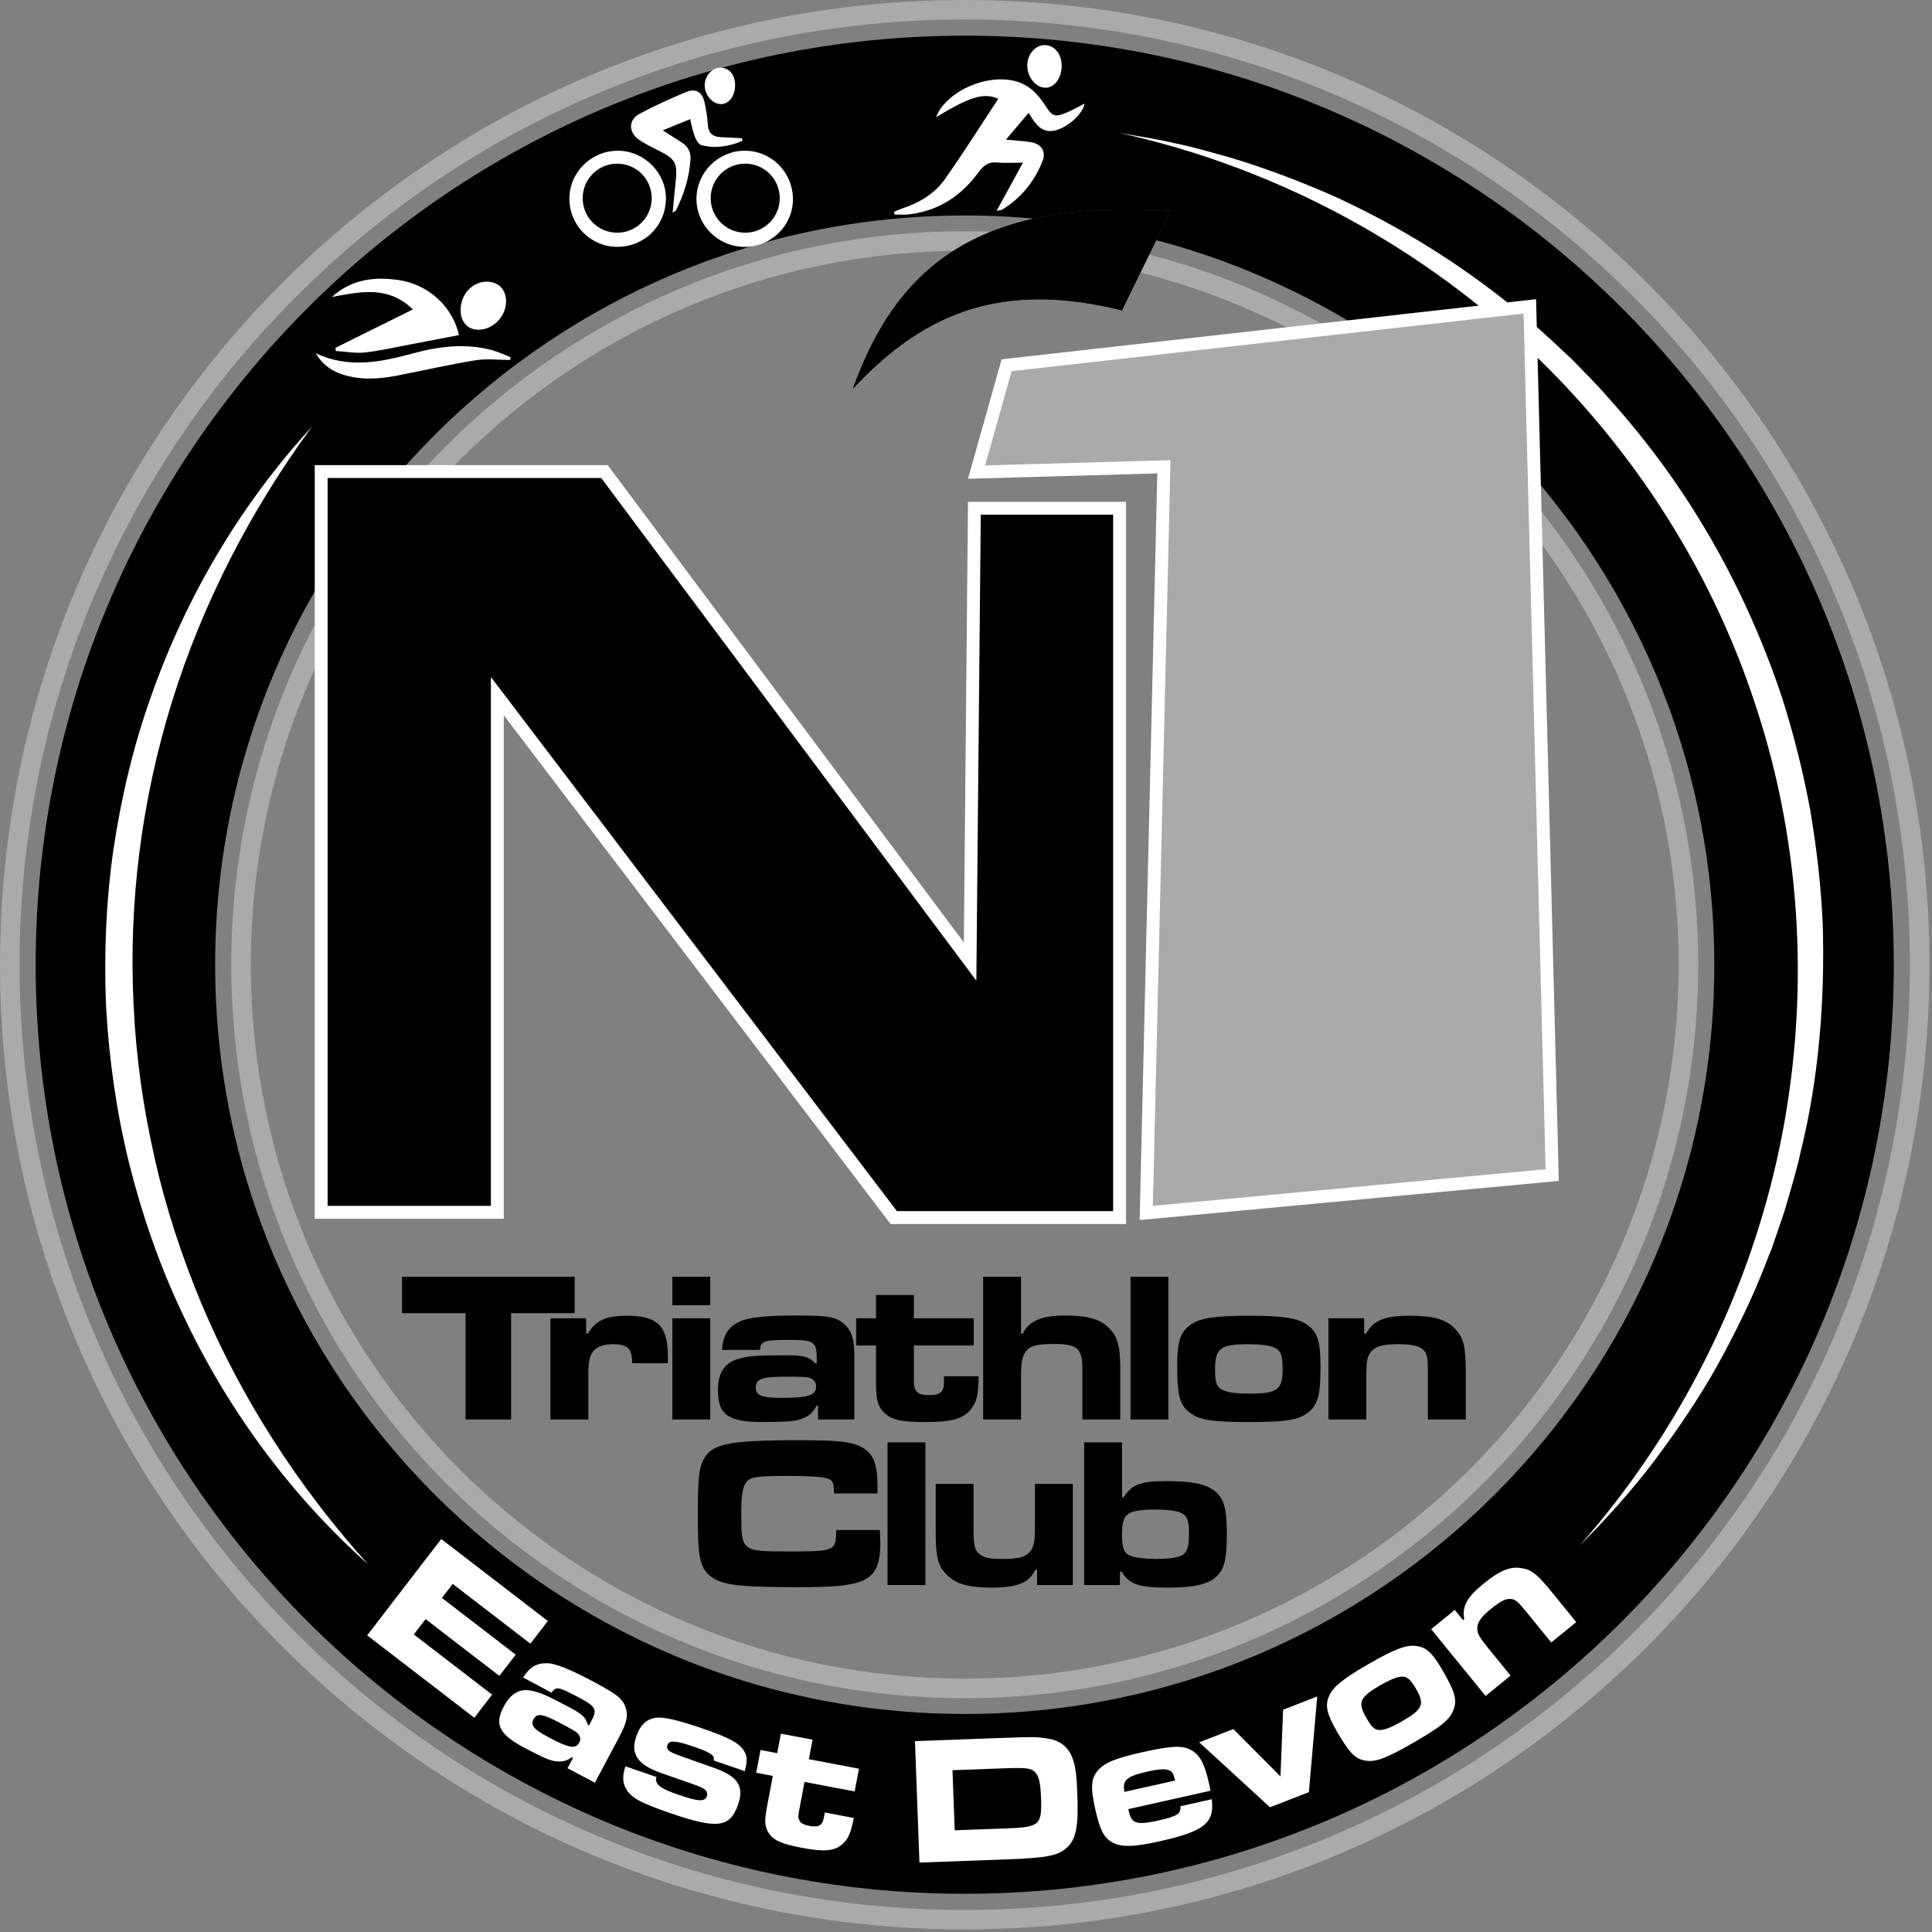 <svg width="300" height="300" viewBox="0 0 300 300" fill="none" xmlns="http://www.w3.org/2000/svg">
<rect x="0" y="0" width="300" height="300" fill="#808080" stroke="none"/>
<g id="N1 Tri Logo1 1">
<g id="Rings">
<g id="Black_Ring">
<path id="Vector" d="M149.803 266.144C85.52 266.144 33.409 214.056 33.409 149.803C33.409 85.549 85.52 33.461 149.803 33.461C214.085 33.461 266.196 85.549 266.196 149.803C266.196 214.056 214.085 266.144 149.803 266.144ZM149.803 5.539C70.128 5.539 5.539 70.128 5.539 149.803C5.539 229.476 70.128 294.066 149.803 294.066C229.476 294.066 294.065 229.476 294.065 149.803C294.065 70.128 229.476 5.539 149.803 5.539Z" fill="black"/>
</g>
<g id="Outer_Grey_Ring">
<path id="Vector_2" d="M149.802 296.58C68.746 296.58 3.038 230.865 3.038 149.801C3.038 68.736 68.746 3.02 149.802 3.02C230.858 3.02 296.566 68.736 296.566 149.801C296.566 230.865 230.858 296.58 149.802 296.58ZM149.802 0C67.068 0 0 67.068 0 149.801C0 232.533 67.068 299.599 149.802 299.599C232.535 299.599 299.603 232.533 299.603 149.801C299.603 67.068 232.535 0 149.802 0Z" fill="#AAAAAA"/>
</g>
<g id="Inner_Grey_Ring">
<path id="Vector_3" d="M149.803 260.654C88.58 260.654 38.948 211.022 38.948 149.799C38.948 88.575 88.58 38.943 149.803 38.943C211.027 38.943 260.658 88.575 260.658 149.799C260.658 211.022 211.027 260.654 149.803 260.654ZM149.803 35.907C86.902 35.907 35.912 86.898 35.912 149.799C35.912 212.699 86.902 263.691 149.803 263.691C212.704 263.691 263.695 212.699 263.695 149.799C263.695 86.898 212.704 35.907 149.803 35.907Z" fill="#AAAAAA"/>
</g>
<g id="Brackets">
<g id="Group">
<path id="Vector_4" d="M57.142 242.897C45.054 232.109 35.196 218.682 28.265 203.85C24.755 196.448 22.074 188.655 20.065 180.698C18.098 172.727 16.933 164.561 16.475 156.358C16.122 148.153 16.461 139.913 17.632 131.783C18.854 123.668 20.755 115.646 23.526 107.936C28.972 92.492 37.475 78.169 48.444 66.248C38.864 79.3 31.432 93.733 26.699 108.988C21.98 124.233 19.931 140.256 20.753 156.151C21.116 164.1 22.229 172.007 24.002 179.764C25.73 187.536 28.245 195.124 31.308 202.494C37.508 217.213 46.319 230.856 57.142 242.897Z" fill="white"/>
</g>
<g id="Group_2">
<path id="Vector_5" d="M173.836 20.645C176.724 21.149 179.638 21.577 182.5 22.254C185.385 22.845 188.206 23.689 191.047 24.469C196.69 26.175 202.22 28.268 207.62 30.682C218.348 35.654 228.472 42.048 237.475 49.803C239.764 51.699 241.907 53.759 244.08 55.789C246.16 57.912 248.258 60.021 250.203 62.274C254.141 66.728 257.844 71.409 261.135 76.376C267.781 86.267 272.981 97.109 276.749 108.42C278.551 114.104 279.999 119.895 281.085 125.757C282.085 131.631 282.771 137.558 283.034 143.51C283.38 155.403 282.443 167.376 279.59 178.925C278.966 181.831 278.071 184.667 277.262 187.521C276.821 188.938 276.316 190.335 275.846 191.74L275.124 193.844L274.297 195.909C272.189 201.454 269.557 206.779 266.711 211.957C263.828 217.125 260.478 222.005 256.966 226.731C253.405 231.429 249.469 235.819 245.319 239.968C260.833 222.337 271.58 200.866 276.325 178.195C281.049 155.536 279.907 131.676 272.676 109.746C265.577 87.773 252.473 67.822 235.279 52.307C218.074 36.798 196.775 25.703 173.836 20.645Z" fill="white"/>
</g>
</g>
</g>
<g id="Athletes">
<g id="Swimmer">
<path id="Vector_6" d="M74.302 51.201C76.552 51.201 78.559 49.153 78.578 46.837C78.593 44.963 77.433 43.758 75.597 43.739C73.335 43.716 71.479 45.758 71.524 48.221C71.557 50.031 72.649 51.201 74.302 51.201ZM49.054 54.862C49.998 56.558 51.442 57.591 53.226 58.161C56.008 59.048 58.83 58.873 61.64 58.327C65.699 57.54 69.734 56.606 73.812 55.944C75.571 55.659 77.414 55.897 79.218 55.897C79.24 55.756 79.263 55.614 79.285 55.473C78.347 55.106 77.433 54.651 76.466 54.389C72.293 53.256 68.177 53.772 64.08 54.886C59.091 56.243 54.091 57.245 49.054 54.862ZM52.102 54.004C52.111 54.168 52.118 54.331 52.127 54.494C53.63 54.589 55.156 54.893 56.63 54.733C59.036 54.47 61.411 53.913 63.795 53.465C66.289 52.997 68.781 52.513 71.274 52.034C70.287 47.651 66.574 44.2 62.019 43.505C58.173 42.918 54.565 43.355 51.54 46.109C55.893 45.314 60.235 44.281 64.114 48.047C59.977 50.099 56.041 52.051 52.102 54.004Z" fill="white"/>
</g>
<g id="Runner">
<path id="Vector_7" d="M164.856 10.254C164.877 8.426 163.792 7.06 162.276 7.005C160.82 6.953 159.542 8.389 159.515 10.107C159.485 11.965 160.852 13.645 162.377 13.624C163.746 13.606 164.834 12.129 164.856 10.254ZM154.758 32.73C155.275 32.632 155.466 32.645 155.6 32.563C158.558 30.758 160.637 28.187 161.887 24.991C162.482 23.469 161.679 22.325 160.002 22.064C158.85 21.884 157.676 21.823 156.204 21.68C157.43 20.232 158.512 18.957 159.73 17.52C160.802 19.313 161.828 20.868 164.072 20.195C165.992 19.62 168.189 17.597 168.407 16.093C167.486 16.562 166.665 17.04 165.799 17.411C163.809 18.259 163.428 18.159 162.266 16.325C161.065 14.428 159.56 13.001 157.287 12.509C153.402 11.669 148.218 13.689 145.976 16.97C145.717 17.35 145.549 17.793 145.339 18.208C150.545 15.047 152.753 14.328 155.009 15.345C152.239 19.544 149.582 23.79 146.687 27.867C145.08 30.132 142.676 31.522 140.021 32.4C139.611 32.535 139.221 32.727 138.821 32.892C138.852 33.031 138.884 33.17 138.916 33.31C139.598 33.31 140.287 33.37 140.962 33.3C145.525 32.831 149.078 30.584 151.78 26.964C152.557 25.923 153.274 25.094 154.74 25.233C155.961 25.349 157.202 25.257 158.841 25.257C157.366 27.957 156.136 30.207 154.758 32.73Z" fill="white"/>
</g>
<g id="Cyslist">
<g id="Group_3">
<path id="Vector_8" d="M112.003 16.168C113.22 16.134 114.139 14.873 114.145 13.231C114.15 11.602 113.195 10.479 111.827 10.506C110.537 10.531 109.418 11.811 109.424 13.258C109.43 14.782 110.689 16.203 112.003 16.168Z" fill="white"/>
</g>
<g id="Group_4">
<path id="Vector_9" d="M95.839 36.136C92.877 36.136 90.477 33.736 90.477 30.774C90.477 27.813 92.877 25.413 95.839 25.413C98.8 25.413 101.2 27.813 101.2 30.774C101.2 33.736 98.8 36.136 95.839 36.136ZM96.022 23.406C91.853 23.361 88.426 26.708 88.417 30.832C88.41 34.96 91.691 38.295 95.793 38.329C99.999 38.363 103.328 35.126 103.403 30.928C103.475 26.897 100.093 23.45 96.022 23.406Z" fill="white"/>
</g>
<g id="Group_5">
<path id="Vector_10" d="M107.873 21.174C108.081 21.699 108.475 22.422 108.919 22.536C111.108 23.103 113.238 22.741 115.275 21.874C115.258 21.737 115.242 21.601 115.226 21.464C114.118 21.408 113.009 21.347 111.901 21.298C110.679 21.243 110.003 20.699 109.916 19.395C109.839 18.233 109.662 17.068 109.412 15.93C109.055 14.312 108.06 13.666 106.553 14.285C104.078 15.303 101.629 16.421 99.276 17.691C97.542 18.628 97.582 20.563 99.228 21.699C100.008 22.237 100.862 22.678 101.712 23.1C105.059 24.765 105.246 25.085 104.861 28.809C104.83 29.11 104.795 29.412 104.766 29.714C104.665 30.75 104.566 31.785 104.445 33.027C104.778 32.796 104.92 32.751 104.966 32.659C106.225 30.159 107.036 27.528 107.222 24.725C107.296 23.589 106.806 22.721 105.84 22.112C104.946 21.55 104.063 20.973 102.917 20.237C104.502 19.59 105.798 19.061 107.171 18.499C107.427 19.518 107.558 20.383 107.873 21.174Z" fill="white"/>
</g>
<g id="Group_6">
<path id="Vector_11" d="M115.716 36.134C112.755 36.134 110.355 33.734 110.355 30.773C110.355 27.811 112.755 25.411 115.716 25.411C118.678 25.411 121.078 27.811 121.078 30.773C121.078 33.734 118.678 36.134 115.716 36.134ZM115.608 23.405C111.532 23.417 108.162 26.78 108.147 30.85C108.13 34.982 111.521 38.351 115.681 38.336C119.786 38.321 123.157 34.959 123.127 30.911C123.096 26.714 119.769 23.393 115.608 23.405Z" fill="white"/>
</g>
</g>
</g>
<g id="Text">
<g id="East_Devon">
<g id="Group_7">
<path id="Vector_12" d="M68.518 238.98L57.016 253.936L73.654 266.732L76.413 263.145L64.259 253.798L66.087 251.42L77.545 260.232L80.08 256.936L68.622 248.124L70.295 245.949L82.359 255.227L85.066 251.707L68.518 238.98Z" fill="white"/>
</g>
<g id="Group_8">
<path id="Vector_13" d="M85.646 262.837C86.342 261.83 86.72 261.902 89.893 263.588C92.566 265.008 92.782 265.444 91.8 267.292L91.468 267.917L91.268 267.811C90.967 266.69 90.46 266.196 88.412 265.108C85.165 263.382 83.976 262.848 82.742 262.575C80.78 262.11 79.357 262.86 78.228 264.983C76.742 267.781 77.501 269.305 81.422 271.389C84.296 272.916 85.473 273.413 86.358 273.498C87.329 273.598 88.029 273.425 88.815 272.85L88.99 272.943L88.127 274.567L92.374 276.823L96.157 269.703C97.298 267.555 97.526 266.523 97.201 265.326C96.734 263.795 95.927 263.144 92.055 261.086C88.507 259.201 86.34 258.337 85.064 258.268C83.332 258.213 82.265 258.831 81.225 260.488L85.646 262.837ZM86.935 267.527C88.808 268.522 89.494 268.919 89.716 269.165C90.123 269.605 90.212 270.101 89.959 270.576C89.402 271.625 88.369 271.459 85.246 269.8C82.874 268.539 82.345 267.907 82.849 266.958C83.367 265.983 84.236 266.093 86.935 267.527Z" fill="white"/>
</g>
<g id="Group_9">
<path id="Vector_14" d="M97.116 274.272C96.637 275.752 96.655 276.745 97.19 277.708C97.954 279.138 99.441 279.949 104.041 281.532C111.37 284.054 113.368 283.814 114.611 280.203C115.587 277.368 114.564 275.819 110.908 274.531C106.05 272.829 105.229 272.517 104.473 272.196C103.741 271.885 103.46 271.489 103.634 270.981C103.91 270.179 104.902 270.25 107.872 271.272C109.476 271.824 110.403 272.263 110.712 272.669C110.836 272.83 110.862 272.929 110.831 273.367L115.645 275.024C116.063 273.462 116.053 272.711 115.568 271.946C114.811 270.669 113.325 269.858 109.018 268.376C105.701 267.235 103.417 266.657 102.263 266.71C100.571 266.755 99.471 267.693 98.799 269.645C97.869 272.347 98.98 273.986 102.546 275.273C107.2 276.874 108.368 277.307 108.991 277.581C109.659 277.901 109.941 278.386 109.766 278.895C109.453 279.804 108.478 279.767 105.402 278.709C102.433 277.687 101.634 277.053 101.931 275.929L97.116 274.272Z" fill="white"/>
</g>
<g id="Group_10">
<path id="Vector_15" d="M121.255 269.203L120.679 272.232L118.095 271.741L117.424 275.271L120.008 275.762L119.279 279.596C119.073 280.68 118.947 281.348 118.933 281.575C118.704 283.086 118.844 283.862 119.407 284.688C120.2 285.819 121.425 286.339 124.566 286.936C127.956 287.581 129.535 287.449 130.774 286.389C131.709 285.558 132.057 284.789 132.587 282.299L128.085 281.443C127.827 282.804 127.778 282.911 127.553 283.184C127.241 283.614 126.648 283.704 125.648 283.513C124.703 283.334 124.24 283.044 124.074 282.552C123.915 282.176 123.924 281.976 124.198 280.531L124.927 276.696L132.709 278.175L133.38 274.646L125.598 273.167L126.173 270.138L121.255 269.203Z" fill="white"/>
</g>
<g id="Group_11">
<path id="Vector_16" d="M142.77 289.221L156.367 288.72C162.728 288.487 164.384 288.143 165.779 286.789C167.117 285.466 167.471 283.528 167.29 278.609C167.176 275.528 167.019 274.345 166.546 273.031C165.917 271.299 164.633 270.271 162.754 269.973C161.13 269.692 160.479 269.687 155.673 269.864L142.076 270.364L142.77 289.221ZM148.246 284.206L147.903 274.878L155.847 274.586C159.352 274.457 160.12 274.541 160.738 275.198C161.326 275.8 161.563 276.839 161.648 279.157C161.805 283.424 161.448 283.721 156.247 283.912L148.246 284.206Z" fill="white"/>
</g>
<g id="Group_12">
<path id="Vector_17" d="M183.304 280.468C183.369 281.67 182.84 282.021 179.72 282.72C177.954 283.115 176.895 283.177 176.284 282.909C175.734 282.655 175.497 282.244 175.201 280.92L187.954 278.064C187.859 277.506 187.723 276.898 187.686 276.732C187.024 273.778 186.255 272.415 184.879 271.708C183.476 271.008 181.868 271.078 177.451 272.067C173.2 273.019 171.633 273.659 170.561 274.827C169.398 276.102 169.301 277.486 170.086 280.992C170.834 284.331 171.511 285.542 172.997 286.224C174.382 286.842 176.251 286.771 180.032 285.925C187.017 284.361 188.613 283.076 188.162 279.38L183.304 280.468ZM174.601 278.242C174.249 276.407 174.929 275.82 178.214 275.085C180.146 274.652 181.183 274.623 181.73 274.993C182.102 275.228 182.213 275.465 182.469 276.48L174.601 278.242Z" fill="white"/>
</g>
<g id="Group_13">
<path id="Vector_18" d="M186.214 270.547L197.203 280.632L203.241 278.287L204.54 263.428L199.24 265.487L198.832 275.842L191.514 268.488L186.214 270.547Z" fill="white"/>
</g>
<g id="Group_14">
<path id="Vector_19" d="M212.496 258.397C208.553 260.674 207.019 261.921 206.393 263.327C205.723 264.825 206.017 266.125 207.588 268.844C209.526 272.2 210.418 273.122 212.005 273.381C213.631 273.651 215.218 273.061 219.553 270.557C223.839 268.081 225.143 267.001 225.722 265.458C226.266 263.968 225.937 262.721 224.098 259.536C222.415 256.621 221.488 255.752 219.817 255.574C218.286 255.412 216.464 256.105 212.496 258.397ZM214.403 261.641C215.628 260.933 216.728 260.462 217.394 260.37C218.386 260.223 218.956 260.644 219.862 262.212C221.277 264.662 220.954 265.403 217.672 267.299C216.275 268.106 215.225 268.549 214.544 268.616C213.576 268.749 213.083 268.348 212.192 266.806C210.763 264.331 211.096 263.551 214.403 261.641Z" fill="white"/>
</g>
<g id="Group_15">
<path id="Vector_20" d="M222.229 252.976L230.681 263.35L234.563 260.187L231.186 256.042C229.631 254.134 229.326 253.58 229.398 252.683C229.465 251.825 230.071 251.002 231.498 249.84C232.945 248.661 233.816 248.207 234.572 248.285C235.31 248.34 235.68 248.66 237.037 250.326L240.879 255.042L244.761 251.879L240.919 247.164C238.596 244.313 237.756 243.683 236.009 243.464C234.32 243.272 232.762 243.958 230.284 245.977C227.762 248.031 226.988 249.501 227.376 251.41L227.178 251.571L225.892 249.992L222.229 252.976Z" fill="white"/>
</g>
</g>
<g id="Triathlon_Club">
<path id="Vector_21" d="M62.425 198.262V203.908H72.29V220.416H79.365V203.908H89.229V198.262H62.425Z" fill="black"/>
<path id="Vector_22" d="M85.474 204.708V220.418H91.353V213.908C91.353 211.483 91.519 210.62 92.083 209.856C92.648 209.125 93.744 208.727 95.073 208.727C97.497 208.727 98.162 209.358 98.162 211.683H103.708V210.62C103.708 205.903 102.114 204.309 97.364 204.309C94.076 204.309 92.415 205.073 91.319 207.066H91.02V204.708H85.474Z" fill="black"/>
<path id="Vector_23" d="M104.407 204.706V220.416H110.286V204.706H104.407ZM104.407 198.262V202.68H110.286V198.262H104.407Z" fill="black"/>
<path id="Vector_24" d="M117.989 209.62C118.155 208.192 118.587 208.059 122.805 208.059C126.359 208.059 126.824 208.391 126.824 210.849V211.679H126.558C125.628 210.683 124.831 210.45 122.108 210.45C117.79 210.45 116.262 210.55 114.834 210.949C112.542 211.546 111.479 213.107 111.479 215.931C111.479 219.651 113.107 220.813 118.321 220.813C122.141 220.813 123.636 220.68 124.599 220.282C125.662 219.85 126.293 219.285 126.791 218.256H127.023V220.415H132.67V210.949C132.67 208.092 132.338 206.896 131.341 205.834C130.013 204.505 128.817 204.272 123.669 204.272C118.952 204.272 116.229 204.571 114.867 205.202C113.04 206.099 112.276 207.328 112.11 209.62H117.989ZM121.908 213.772C124.4 213.772 125.33 213.805 125.695 213.938C126.359 214.17 126.725 214.635 126.725 215.266C126.725 216.661 125.562 217.06 121.41 217.06C118.255 217.06 117.358 216.695 117.358 215.432C117.358 214.137 118.321 213.772 121.908 213.772Z" fill="black"/>
<path id="Vector_25" d="M136.023 201.086V204.707H132.935V208.925H136.023V213.509C136.023 214.804 136.024 215.601 136.057 215.867C136.123 217.66 136.455 218.524 137.286 219.354C138.448 220.484 139.976 220.816 143.729 220.816C147.781 220.816 149.575 220.317 150.771 218.823C151.667 217.66 151.9 216.697 151.966 213.708H146.586C146.586 215.335 146.552 215.468 146.353 215.834C146.087 216.398 145.423 216.631 144.227 216.631C143.098 216.631 142.5 216.398 142.201 215.867C141.936 215.468 141.902 215.236 141.902 213.509V208.925H151.202V204.707H141.902V201.086H136.023Z" fill="black"/>
<path id="Vector_26" d="M152.664 198.262V220.416H158.543V213.707C158.543 209.522 159.373 208.691 163.525 208.691C167.378 208.691 168.076 209.322 168.076 212.743V220.416H173.955V212.743C173.955 209.057 173.589 207.628 172.227 206.233C170.866 204.838 168.906 204.274 165.418 204.274C161.698 204.274 159.772 205.104 158.809 207.097H158.543V198.262H152.664Z" fill="black"/>
<path id="Vector_27" d="M181.427 198.262H175.548V220.416H181.427V198.262Z" fill="black"/>
<path id="Vector_28" d="M193.921 204.309C188.573 204.309 186.282 204.674 184.82 205.737C183.259 206.867 182.794 208.361 182.794 212.048C182.794 216.598 183.16 218.06 184.621 219.255C186.116 220.484 188.075 220.817 193.954 220.817C199.767 220.817 201.726 220.484 203.221 219.255C204.649 218.06 205.048 216.598 205.048 212.28C205.048 208.328 204.616 206.9 203.022 205.737C201.56 204.674 199.302 204.309 193.921 204.309ZM193.954 208.727C195.615 208.727 197.01 208.893 197.741 209.192C198.837 209.623 199.169 210.387 199.169 212.513C199.169 215.834 198.405 216.399 193.954 216.399C192.061 216.399 190.732 216.233 190.002 215.901C188.939 215.469 188.673 214.772 188.673 212.679C188.673 209.324 189.47 208.727 193.954 208.727Z" fill="black"/>
<path id="Vector_29" d="M206.277 204.708V220.418H212.156V214.141C212.156 211.251 212.289 210.52 213.02 209.756C213.717 209.025 214.88 208.727 217.039 208.727C219.231 208.727 220.36 208.959 220.991 209.59C221.622 210.188 221.722 210.753 221.722 213.277V220.418H227.601V213.277C227.601 208.959 227.302 207.763 225.874 206.269C224.479 204.841 222.552 204.309 218.799 204.309C214.98 204.309 213.186 205.073 212.123 207.099H211.824V204.708H206.277Z" fill="black"/>
<path id="Vector_30" d="M129.851 237.586C129.818 240.874 129.719 240.907 122.312 240.907C115.204 240.907 115.104 240.841 115.104 235.161C115.104 231.807 115.37 230.511 116.167 229.847C116.831 229.316 118.06 229.183 122.279 229.183C126.53 229.183 128.49 229.382 128.988 229.814C129.386 230.146 129.453 230.445 129.519 231.906H136.262V230.81C136.262 227.256 135.598 225.629 133.704 224.666C132.176 223.868 130.117 223.636 124.205 223.636C112.613 223.636 110.189 224.201 108.993 227.19C108.495 228.419 108.362 230.246 108.362 235.194C108.362 238.018 108.428 239.844 108.528 240.841C108.794 243.099 109.458 244.328 110.919 245.159C112.713 246.188 115.503 246.454 124.172 246.454C129.088 246.454 131.512 246.255 133.306 245.69C135.764 244.893 136.694 243.266 136.694 239.678C136.694 239.346 136.66 238.848 136.627 237.586H129.851Z" fill="black"/>
<path id="Vector_31" d="M143.698 223.97H137.819V246.124H143.698V223.97Z" fill="black"/>
<path id="Vector_32" d="M166.585 246.126V230.415H160.706V236.726C160.706 239.649 160.506 240.479 159.676 241.21C158.945 241.841 157.882 242.074 155.79 242.074C153.565 242.074 152.668 241.874 151.97 241.21C151.339 240.612 151.173 239.881 151.173 237.59V230.415H145.294V237.59C145.294 241.874 145.593 243.07 147.021 244.531C148.45 245.96 150.376 246.524 154.03 246.524C157.982 246.524 159.842 245.76 160.739 243.767H161.038V246.126H166.585Z" fill="black"/>
<path id="Vector_33" d="M168.352 223.97V246.124H173.899V244.065H174.197C175.36 246.024 176.855 246.523 181.239 246.523C185.291 246.523 187.483 246.058 188.779 244.895C190.107 243.733 190.506 242.138 190.506 238.219C190.506 234.134 190.041 232.606 188.513 231.443C187.151 230.414 184.959 229.982 181.073 229.982C177.154 229.982 175.659 230.546 174.496 232.506H174.231V223.97H168.352ZM179.445 234.399C181.04 234.399 182.468 234.565 183.232 234.831C184.295 235.263 184.627 235.994 184.627 238.086C184.627 240.046 184.394 240.909 183.73 241.374C183.099 241.839 181.671 242.072 179.545 242.072C177.984 242.072 176.489 241.906 175.759 241.673C174.563 241.275 174.231 240.544 174.231 238.319C174.231 236.293 174.496 235.495 175.327 234.997C175.991 234.599 177.386 234.399 179.445 234.399Z" fill="black"/>
</g>
<g id="N1">
<g id="N">
<g id="Group_16">
<path id="Vector_34" fill-rule="evenodd" clip-rule="evenodd" d="M76.227 105.124L139.272 188.06H172.849V79.919H152.292L151.606 152.283L93.359 74.226H50.871V187.247H76.227V105.124Z" fill="black" stroke="white" stroke-width="4" stroke-miterlimit="10"/>
</g>
<g id="Group_17">
<path id="Vector_35" fill-rule="evenodd" clip-rule="evenodd" d="M76.227 105.124L139.272 188.06H172.849V79.919H152.292L151.606 152.283L93.359 74.226H50.871V187.247H76.227V105.124Z" fill="black"/>
</g>
</g>
<g id="1">
<g id="Group_18">
<path id="Vector_36" d="M236.578 48.688L240.004 181.555L179.015 187.247L181.756 71.454L152.975 72.268L157.088 57.632L236.578 48.688Z" fill="#AAAAAA" stroke="white" stroke-width="4" stroke-miterlimit="10"/>
</g>
<g id="Group_19">
<path id="Vector_37" d="M236.578 48.688L240.004 181.555L179.015 187.247L181.756 71.454L152.975 72.268L157.088 57.632L236.578 48.688Z" fill="#AAAAAA"/>
</g>
</g>
<g id="Accent">
<g id="Group_20">
<path id="Vector_38" fill-rule="evenodd" clip-rule="evenodd" d="M174.219 48.202L181.757 32.753C152.746 30.853 139.497 40.61 132.417 60.398C143.839 48.063 156.173 43.727 174.219 48.202Z" fill="black" stroke="white" stroke-width="0.014" stroke-miterlimit="10"/>
</g>
<g id="Group_21">
<path id="Vector_39" fill-rule="evenodd" clip-rule="evenodd" d="M174.219 48.202L181.757 32.753C152.746 30.853 139.497 40.61 132.417 60.398C143.839 48.063 156.173 43.727 174.219 48.202Z" fill="black"/>
</g>
</g>
</g>
</g>
</g>
</svg>
